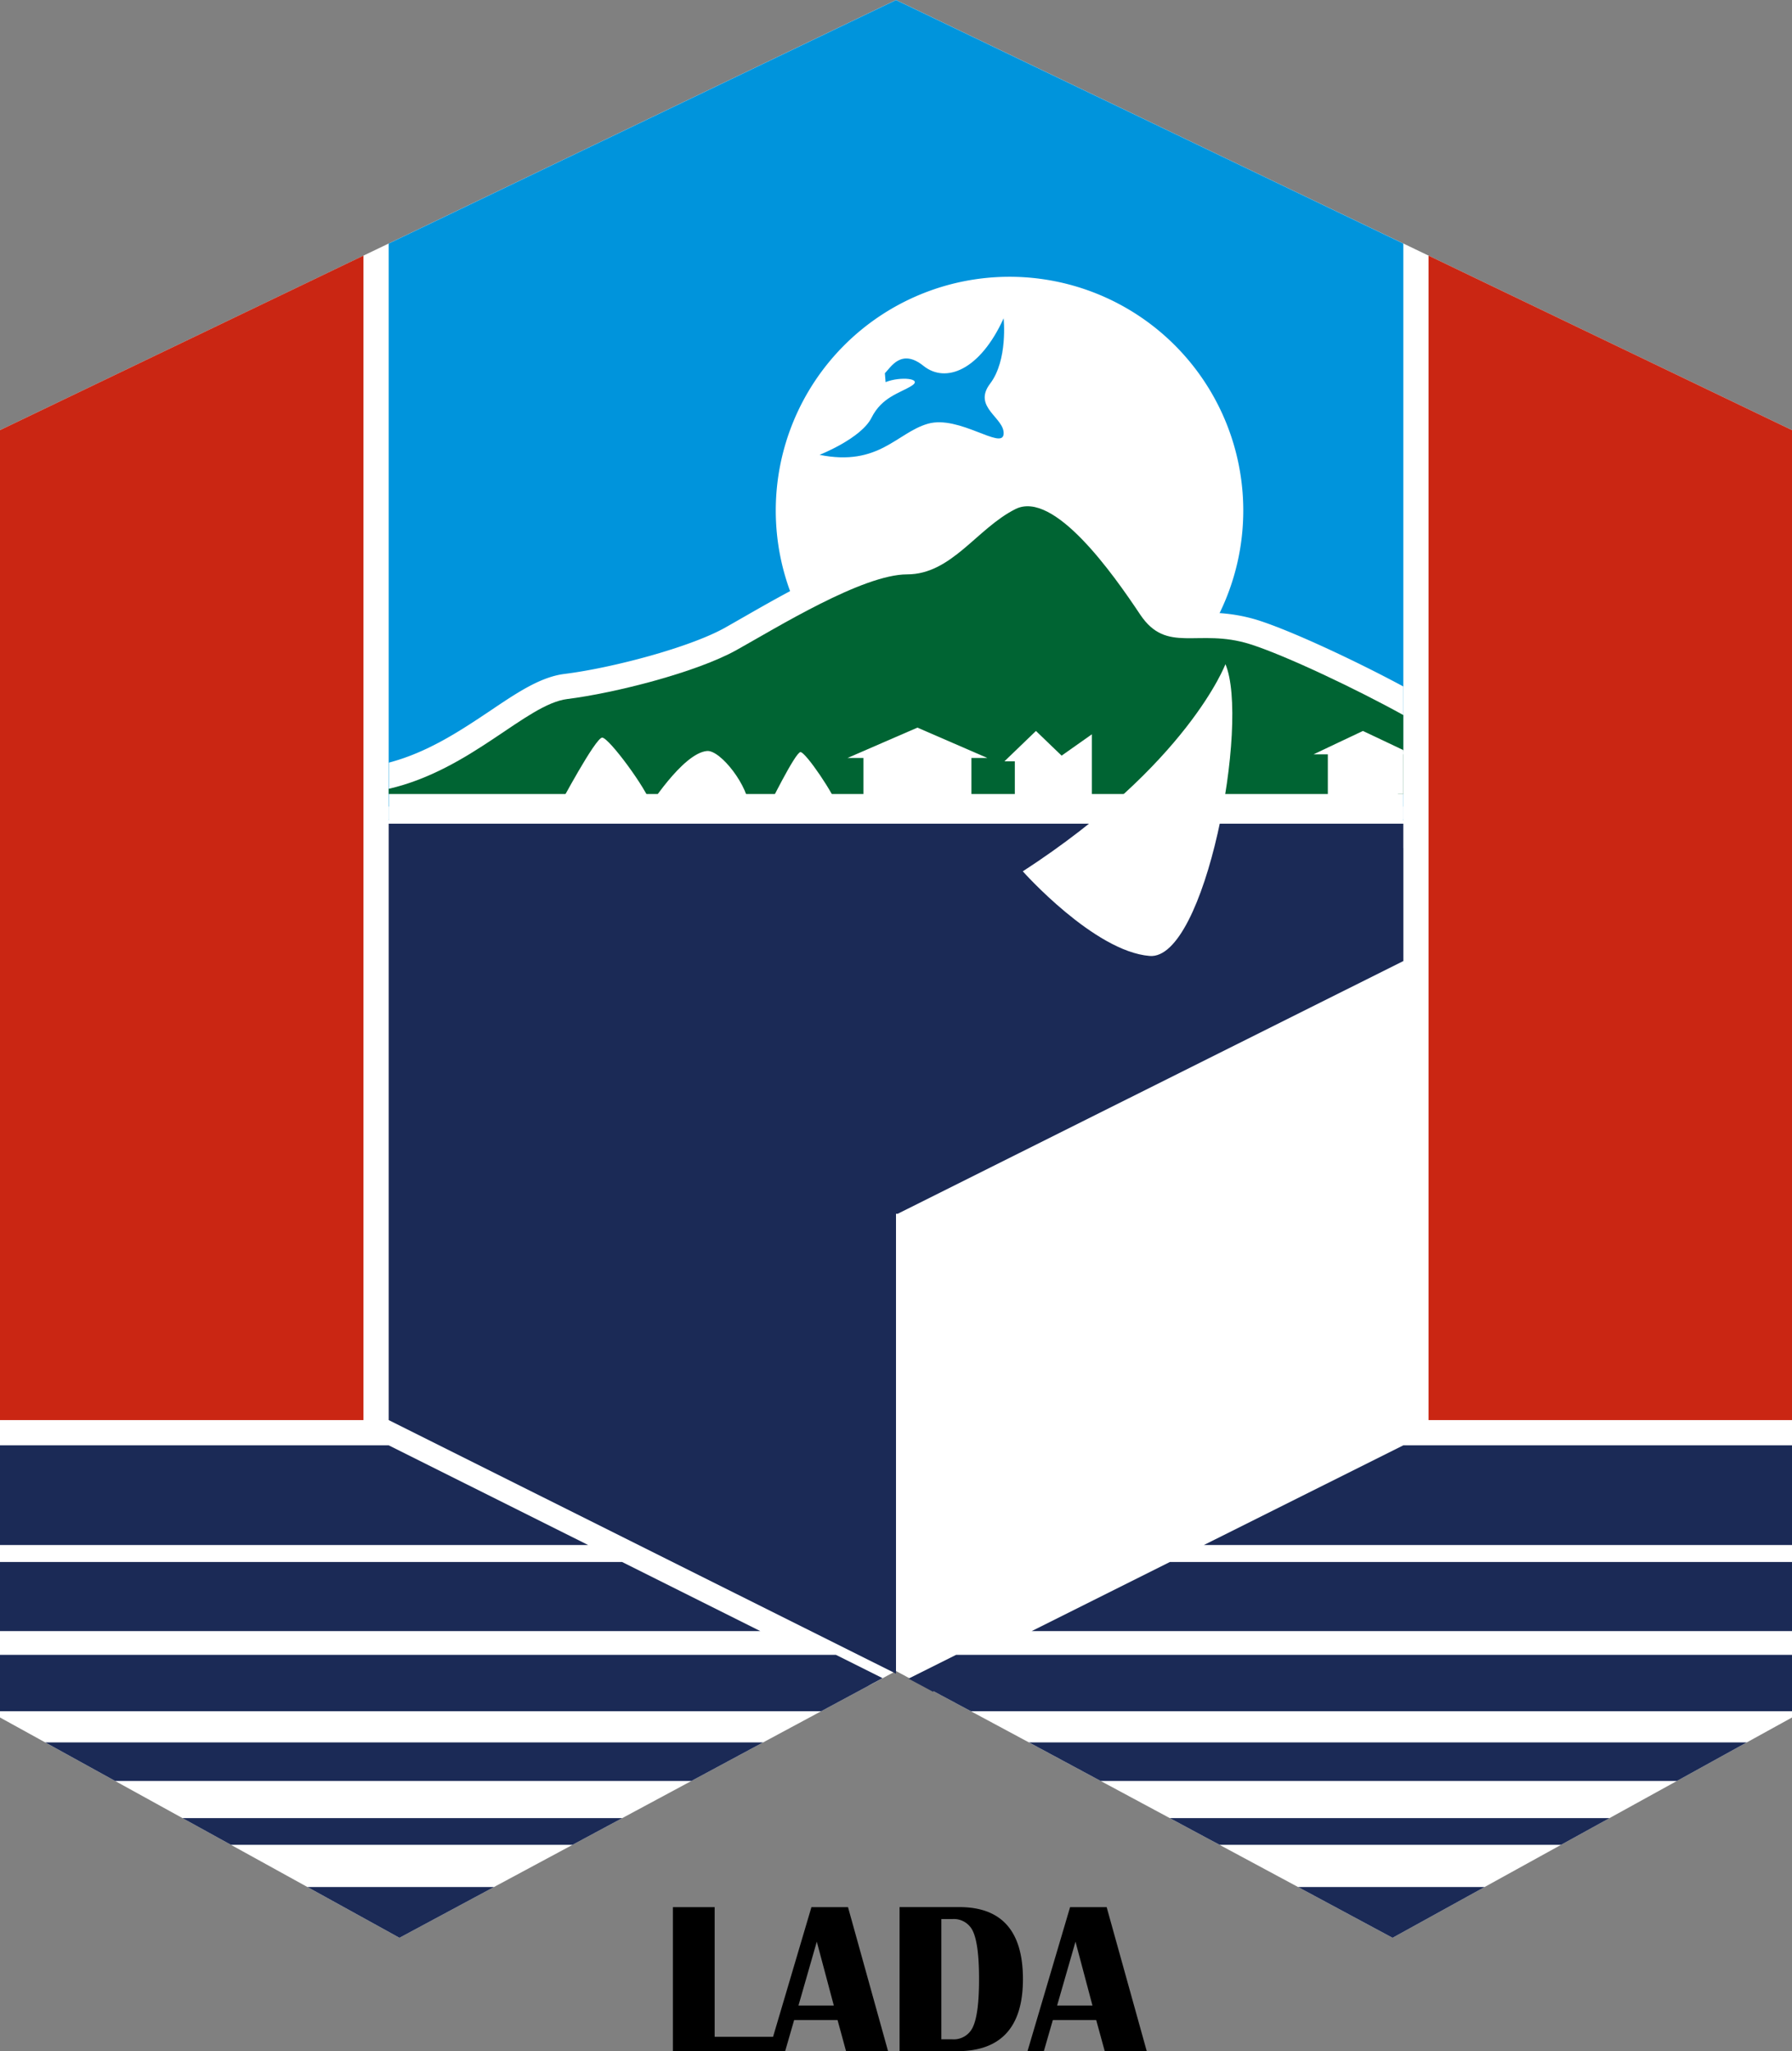 <svg xmlns="http://www.w3.org/2000/svg" viewBox="0 0 397.96 455.47"><rect x="0" y="0" width="397.96" height="455.47" fill="#808080" stroke="none"/><defs><style>.cls-1{fill:#fff;}.cls-2{fill:#ca2613;}.cls-3{fill:#0094dc;}.cls-4{fill:#1b2a56;}.cls-5{fill:#006433;}</style></defs><g id="Layer_2" data-name="Layer 2"><g id="Layer_1-2" data-name="Layer 1"><polygon class="cls-1" points="298.48 47.75 198.98 0 99.49 47.75 0 95.51 0 381.37 44.37 405.83 88.71 430.29 130.02 408.1 198.98 371.05 267.95 408.1 309.25 430.29 353.59 405.83 397.96 381.37 397.96 95.51 298.48 47.75"/><polygon class="cls-2" points="80.71 56.76 0 95.51 0 315.33 80.71 315.33 80.71 56.76"/><polygon class="cls-2" points="317.25 315.33 397.96 315.33 397.96 95.51 317.25 56.76 317.25 315.33"/><polygon class="cls-3" points="311.64 54.08 298.48 47.76 198.98 0.01 99.49 47.76 86.32 54.08 86.32 182.16 311.64 182.16 311.64 54.08"/><polygon class="cls-4" points="138.15 346.84 0 346.84 0 362.19 168.85 362.19 138.15 346.84"/><polygon class="cls-4" points="44.37 405.83 51.28 409.64 127.15 409.64 130.02 408.1 138.19 403.71 40.52 403.71 44.37 405.83"/><polygon class="cls-4" points="88.71 430.29 109.71 419.01 68.27 419.01 88.71 430.29"/><polygon class="cls-4" points="130.03 342.78 86.33 320.94 0 320.94 0 343.07 130.6 343.07 130.03 342.78"/><polygon class="cls-4" points="25.58 395.47 153.53 395.47 169.47 386.9 10.04 386.9 25.58 395.47"/><polygon class="cls-4" points="242.69 355.4 229.11 362.19 397.96 362.19 397.96 346.84 259.81 346.84 242.69 355.4"/><polygon class="cls-4" points="311.64 320.94 311.64 320.94 267.36 343.07 397.96 343.07 397.96 320.94 311.64 320.94"/><polygon class="cls-4" points="244.44 395.47 372.39 395.47 387.92 386.9 228.5 386.9 244.44 395.47"/><polygon class="cls-4" points="309.25 430.29 329.7 419.01 288.26 419.01 309.25 430.29"/><polygon class="cls-4" points="267.95 408.1 270.83 409.64 346.68 409.64 353.59 405.83 357.44 403.71 259.78 403.71 267.95 408.1"/><path class="cls-1" d="M276.1,113.37a51.91,51.91,0,1,1-51.91-51.91A51.91,51.91,0,0,1,276.1,113.37Z"/><path class="cls-1" d="M279.25,137.68a37,37,0,0,0-11.52-1.61l-1.91,0-1.64,0c-3.57,0-4.69-.33-6.33-2.79-12.23-18.34-21.37-26.51-29.64-26.51A11.62,11.62,0,0,0,223,108,48.28,48.28,0,0,0,213,115.38c-4.17,3.67-7.47,6.56-11.49,6.56-10,0-25.89,9.08-36.39,15.1l-.55.31c-1.37.79-2.61,1.5-3.68,2.1-7.92,4.38-25.08,8.9-35.56,10.2-5.34.68-10.51,4.16-16.52,8.21-6.45,4.31-13.73,9.19-22.44,11.48v12.58H311.64V152.43C301.45,146.94,286.91,140.09,279.25,137.68Z"/><path class="cls-5" d="M86.32,176.31H311.64V158.78c-10-5.56-26.25-13.3-34.06-15.75-11.54-3.63-18.46,2.31-24.39-6.59s-19.12-27.68-27.68-23.4-14.17,14.5-24.06,14.5-29,11.86-37.9,16.81-27,9.55-37.57,10.87c-9.15,1.15-21.3,15.7-39.66,19.94Z"/><rect class="cls-1" x="86.32" y="179.1" width="225.32" height="3.81"/><path class="cls-1" d="M124.34,178.62s7.91-14.83,9.39-14.83,9.88,11.37,10.87,14.83Z"/><path class="cls-1" d="M170.56,179.36S176.63,167,177.77,167s7.6,9.48,8.36,12.36Z"/><path class="cls-1" d="M157,166.76c3-.27,9.39,7.91,9.39,12.85l-22.74.25S151.52,167.25,157,166.76Z"/><polygon class="cls-1" points="219.27 168.31 211.51 164.94 203.74 161.57 195.97 164.94 188.21 168.31 191.75 168.31 191.75 180.6 215.73 180.6 215.73 168.31 219.27 168.31"/><polygon class="cls-1" points="311.64 166.56 308.15 164.9 302.67 162.31 297.19 164.9 291.71 167.5 294.88 167.5 294.88 179.73 310.46 179.73 310.46 167.5 311.64 167.5 311.64 166.56"/><polygon class="cls-1" points="235.76 167.79 233.56 165.68 230.06 162.31 226.56 165.68 223.06 169.05 225.37 169.05 225.37 180.6 233.6 180.6 233.58 180.84 242.48 180.84 242.48 163.05 235.76 167.79"/><polygon class="cls-4" points="311.64 188.34 311.64 182.9 86.32 182.9 86.32 188.34 86.32 203.48 86.32 315.33 155.27 349.8 198.98 371.64 198.98 315.33 198.98 269.52 199.36 269.52 268.31 235.06 311.65 213.4 311.65 188.34 311.64 188.34"/><path class="cls-3" d="M196.51,82.88c1.32-1.32,3.63-5.6,8.57-1.64s12.53,1,17.8-10.55c0,0,1,9.23-3,14.5s3.3,7.58,3,11.2-9.89-4.28-16.81-2.3S195.2,103.65,182,101c0,0,9.23-3.63,11.54-8.24s6.25-5.44,8.89-7.08-2.47-2.15-5.76-.83Z"/><path class="cls-1" d="M272.14,147.48s-8.4,22.24-45,46c0,0,15.82,17.8,28.18,18.79S277.58,160.33,272.14,147.48Z"/><polygon class="cls-4" points="195.99 372.63 185.64 367.46 179.4 367.46 174.43 367.46 0 367.46 0 379.98 182.36 379.98 193 374.26 192.98 374.25 195.99 372.63"/><polygon class="cls-4" points="223.53 367.46 218.56 367.46 212.33 367.46 201.76 372.74 207.16 375.64 207.35 375.55 215.61 379.98 397.96 379.98 397.96 367.46 223.53 367.46"/><rect class="cls-1" x="299.64" y="166.82" width="12" height="9.5"/><path d="M238.84,431.15l3.77,14.18h-7.85Zm-1.2-7.67-9.46,32h3.63l2-6.93h9.63l1.9,6.93h9.33l-8.91-32Zm-28.59,2.65h2.44a4.65,4.65,0,0,1,4.65,2.88c.85,1.93,1.28,5.41,1.28,10.46s-.43,8.53-1.29,10.46a4.67,4.67,0,0,1-4.64,2.9h-2.44Zm3.47,29.34q14.65,0,14.65-16t-14.13-16H199.77v32Zm-31.13-24.32,3.78,14.18h-7.85Zm-1.19-7.67-9.47,32h3.63l2-6.93H186l1.89,6.93h9.33l-8.9-32Zm-30.77,0v32h22.43v-3.21H158.71V423.48Z"/></g></g></svg>